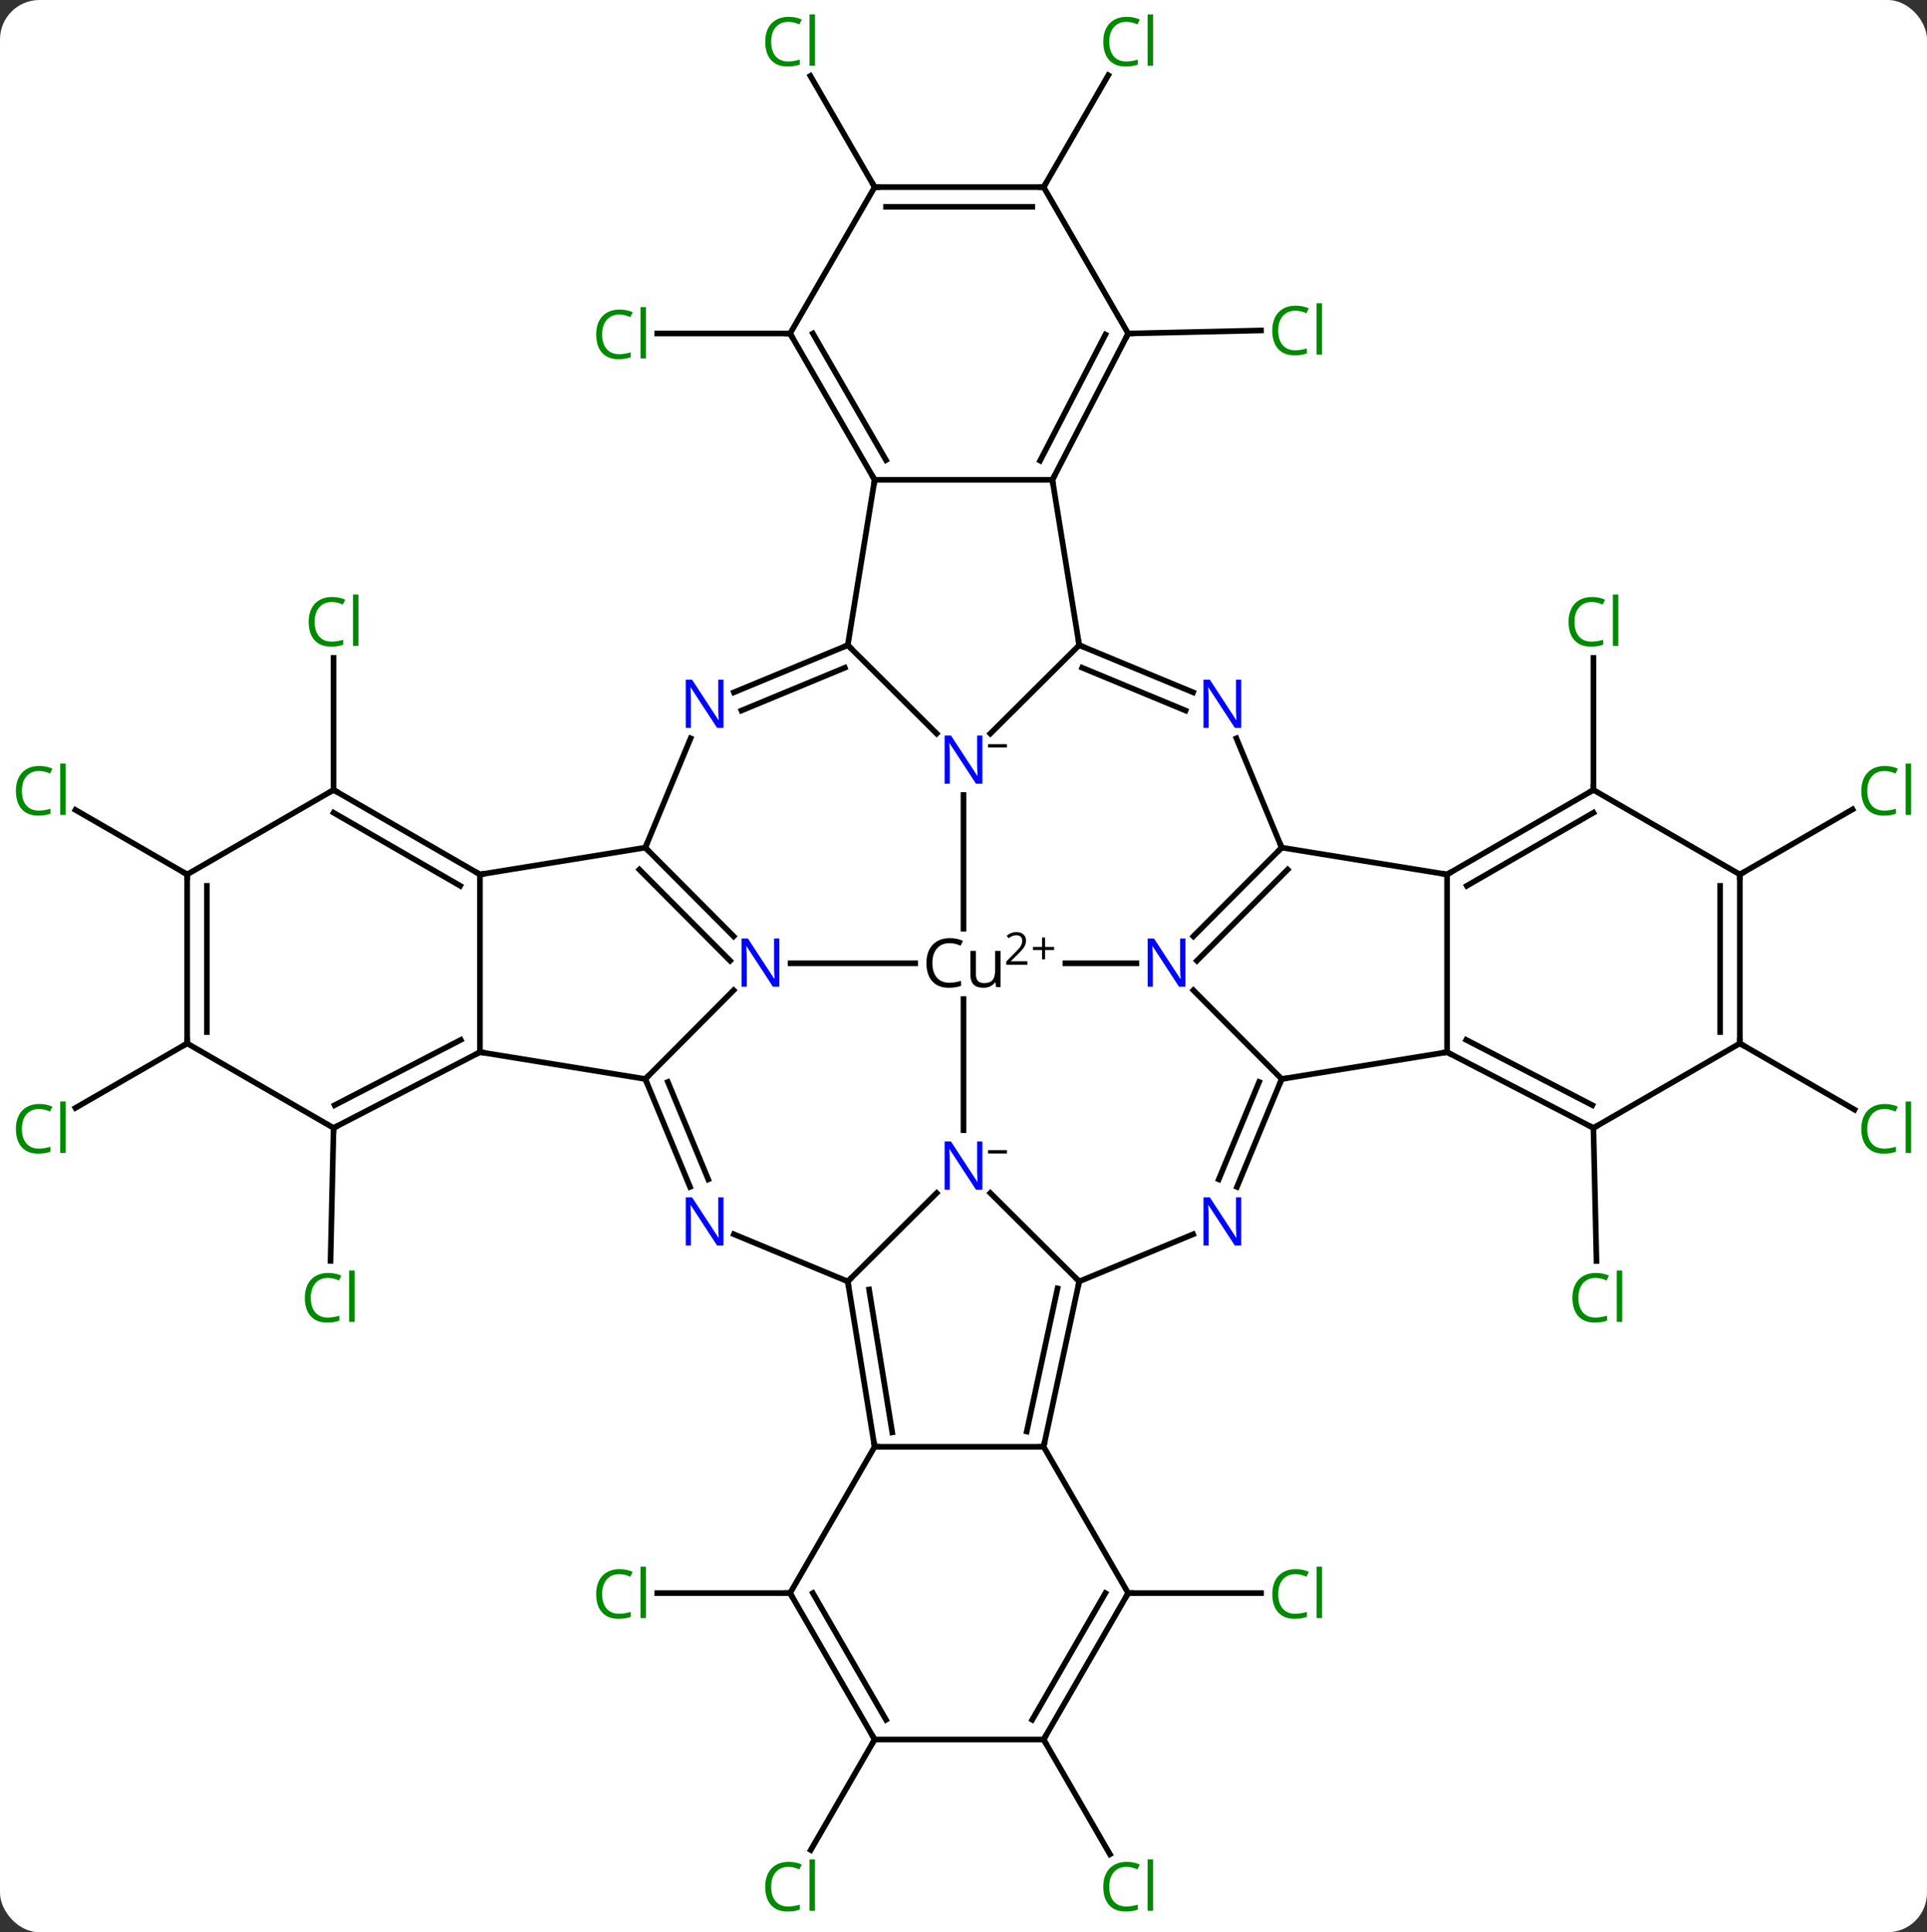 <svg width="342" viewBox="0 0 342 343" style="fill-opacity:1; color-rendering:auto; color-interpolation:auto; text-rendering:auto; stroke:black; stroke-linecap:square; stroke-miterlimit:10; shape-rendering:auto; stroke-opacity:1; fill:black; stroke-dasharray:none; font-weight:normal; stroke-width:1; font-family:'Open Sans'; font-style:normal; stroke-linejoin:miter; font-size:12; stroke-dashoffset:0; image-rendering:auto;" height="343" class="cas-substance-image" xmlns:xlink="http://www.w3.org/1999/xlink" xmlns="http://www.w3.org/2000/svg"><rect x="0" y="0" width="342" height="343" fill="#333333" stroke="none"/><svg class="cas-substance-single-component"><rect y="0" x="0" width="342" stroke="none" ry="7" rx="7" height="343" fill="white" class="cas-substance-group"/><svg y="0" x="0" width="342" viewBox="0 0 342 343" style="fill:black;" height="343" class="cas-substance-single-component-image"><svg><g><g transform="translate(171,171)" style="text-rendering:geometricPrecision; color-rendering:optimizeQuality; color-interpolation:linearRGB; stroke-linecap:butt; image-rendering:optimizeQuality;"><line y2="-111.801" y1="-111.801" x2="-30.774" x1="-54.356" style="fill:none;"/><line y2="-111.801" y1="-112.341" x2="29.226" x1="52.8" style="fill:none;"/><line y2="111.801" y1="111.801" x2="-30.777" x1="-54.359" style="fill:none;"/><line y2="111.801" y1="111.801" x2="29.223" x1="52.805" style="fill:none;"/><line y2="29.226" y1="52.84" x2="111.801" x1="112.342" style="fill:none;"/><line y2="-30.774" y1="-54.212" x2="111.801" x1="111.801" style="fill:none;"/><line y2="29.223" y1="52.823" x2="-111.801" x1="-112.341" style="fill:none;"/><line y2="-30.777" y1="-54.215" x2="-111.801" x1="-111.801" style="fill:none;"/><line y2="-137.781" y1="-157.528" x2="-15.774" x1="-27.175" style="fill:none;"/><line y2="-137.781" y1="-157.656" x2="14.226" x1="25.701" style="fill:none;"/><line y2="137.781" y1="157.41" x2="-15.777" x1="-27.11" style="fill:none;"/><line y2="137.781" y1="158.165" x2="14.223" x1="25.992" style="fill:none;"/><line y2="14.226" y1="25.979" x2="137.781" x1="158.137" style="fill:none;"/><line y2="-15.774" y1="-27.325" x2="137.781" x1="157.788" style="fill:none;"/><line y2="14.223" y1="25.672" x2="-137.781" x1="-157.611" style="fill:none;"/><line y2="-15.777" y1="-27.226" x2="-137.781" x1="-157.611" style="fill:none;"/><line y2="-29.877" y1="-6.141" x2="0" x1="0" style="fill:none;"/><line y2="29.627" y1="6.344" x2="0" x1="0" style="fill:none;"/><line y2="0" y1="0" x2="30.681" x1="18.082" style="fill:none;"/><line y2="0" y1="0" x2="-30.681" x1="-8.582" style="fill:none;"/><line y2="-56.475" y1="-40.78" x2="-20.538" x1="-4.769" style="fill:none;"/><line y2="-56.475" y1="-40.78" x2="20.538" x1="4.769" style="fill:none;"/><line y2="56.475" y1="40.78" x2="-20.538" x1="-4.769" style="fill:none;"/><line y2="56.475" y1="40.78" x2="20.538" x1="4.769" style="fill:none;"/><line y2="20.538" y1="4.785" x2="56.475" x1="40.795" style="fill:none;"/><line y2="-20.538" y1="-4.785" x2="56.475" x1="40.795" style="fill:none;"/><line y2="-16.637" y1="-0.453" x2="57.53" x1="41.422" style="fill:none;"/><line y2="20.538" y1="4.785" x2="-56.475" x1="-40.795" style="fill:none;"/><line y2="-20.538" y1="-4.785" x2="-56.475" x1="-40.795" style="fill:none;"/><line y2="-16.637" y1="-0.453" x2="-57.53" x1="-41.422" style="fill:none;"/><line y2="-85.818" y1="-56.475" x2="-15.774" x1="-20.538" style="fill:none;"/><line y2="-48.1" y1="-56.475" x2="-40.746" x1="-20.538" style="fill:none;"/><line y2="-44.867" y1="-52.468" x2="-39.406" x1="-21.065" style="fill:none;"/><line y2="-85.818" y1="-56.475" x2="15.777" x1="20.538" style="fill:none;"/><line y2="-48.1" y1="-56.475" x2="40.746" x1="20.538" style="fill:none;"/><line y2="-44.867" y1="-52.468" x2="39.406" x1="21.065" style="fill:none;"/><line y2="85.818" y1="56.475" x2="-15.777" x1="-20.538" style="fill:none;"/><line y2="83.263" y1="57.909" x2="-12.646" x1="-16.759" style="fill:none;"/><line y2="48.1" y1="56.475" x2="-40.746" x1="-20.538" style="fill:none;"/><line y2="85.818" y1="56.475" x2="14.223" x1="20.538" style="fill:none;"/><line y2="83.106" y1="57.714" x2="11.226" x1="16.691" style="fill:none;"/><line y2="48.1" y1="56.475" x2="40.746" x1="20.538" style="fill:none;"/><line y2="39.691" y1="20.538" x2="48.537" x1="56.475" style="fill:none;"/><line y2="38.351" y1="21.065" x2="45.304" x1="52.468" style="fill:none;"/><line y2="15.777" y1="20.538" x2="85.818" x1="56.475" style="fill:none;"/><line y2="-39.941" y1="-20.538" x2="48.433" x1="56.475" style="fill:none;"/><line y2="-15.774" y1="-20.538" x2="85.818" x1="56.475" style="fill:none;"/><line y2="39.691" y1="20.538" x2="-48.537" x1="-56.475" style="fill:none;"/><line y2="38.351" y1="21.065" x2="-45.304" x1="-52.468" style="fill:none;"/><line y2="15.774" y1="20.538" x2="-85.818" x1="-56.475" style="fill:none;"/><line y2="-39.941" y1="-20.538" x2="-48.433" x1="-56.475" style="fill:none;"/><line y2="-15.777" y1="-20.538" x2="-85.818" x1="-56.475" style="fill:none;"/><line y2="-85.818" y1="-85.818" x2="15.777" x1="-15.774" style="fill:none;"/><line y2="-111.801" y1="-85.818" x2="-30.774" x1="-15.774" style="fill:none;"/><line y2="-111.801" y1="-89.318" x2="-26.733" x1="-13.753" style="fill:none;"/><line y2="-111.801" y1="-85.818" x2="29.226" x1="15.777" style="fill:none;"/><line y2="-111.615" y1="-89.222" x2="25.189" x1="13.598" style="fill:none;"/><line y2="85.818" y1="85.818" x2="14.223" x1="-15.777" style="fill:none;"/><line y2="111.801" y1="85.818" x2="-30.777" x1="-15.777" style="fill:none;"/><line y2="111.801" y1="85.818" x2="29.223" x1="14.223" style="fill:none;"/><line y2="-15.774" y1="15.777" x2="85.818" x1="85.818" style="fill:none;"/><line y2="29.226" y1="15.777" x2="111.801" x1="85.818" style="fill:none;"/><line y2="25.189" y1="13.598" x2="111.615" x1="89.222" style="fill:none;"/><line y2="-30.774" y1="-15.774" x2="111.801" x1="85.818" style="fill:none;"/><line y2="-26.733" y1="-13.753" x2="111.801" x1="89.318" style="fill:none;"/><line y2="-15.777" y1="15.774" x2="-85.818" x1="-85.818" style="fill:none;"/><line y2="29.223" y1="15.774" x2="-111.801" x1="-85.818" style="fill:none;"/><line y2="25.186" y1="13.595" x2="-111.615" x1="-89.222" style="fill:none;"/><line y2="-30.777" y1="-15.777" x2="-111.801" x1="-85.818" style="fill:none;"/><line y2="-26.735" y1="-13.756" x2="-111.801" x1="-89.318" style="fill:none;"/><line y2="-137.781" y1="-111.801" x2="-15.774" x1="-30.774" style="fill:none;"/><line y2="-137.781" y1="-111.801" x2="14.226" x1="29.226" style="fill:none;"/><line y2="137.781" y1="111.801" x2="-15.777" x1="-30.777" style="fill:none;"/><line y2="134.281" y1="111.801" x2="-13.756" x1="-26.735" style="fill:none;"/><line y2="137.781" y1="111.801" x2="14.223" x1="29.223" style="fill:none;"/><line y2="134.281" y1="111.801" x2="12.202" x1="25.181" style="fill:none;"/><line y2="14.226" y1="29.226" x2="137.781" x1="111.801" style="fill:none;"/><line y2="-15.774" y1="-30.774" x2="137.781" x1="111.801" style="fill:none;"/><line y2="14.223" y1="29.223" x2="-137.781" x1="-111.801" style="fill:none;"/><line y2="-15.777" y1="-30.777" x2="-137.781" x1="-111.801" style="fill:none;"/><line y2="-137.781" y1="-137.781" x2="14.226" x1="-15.774" style="fill:none;"/><line y2="-134.281" y1="-134.281" x2="12.205" x1="-13.753" style="fill:none;"/><line y2="137.781" y1="137.781" x2="14.223" x1="-15.777" style="fill:none;"/><line y2="-15.774" y1="14.226" x2="137.781" x1="137.781" style="fill:none;"/><line y2="-13.753" y1="12.205" x2="134.281" x1="134.281" style="fill:none;"/><line y2="-15.777" y1="14.223" x2="-137.781" x1="-137.781" style="fill:none;"/><line y2="-13.756" y1="12.202" x2="-134.281" x1="-134.281" style="fill:none;"/></g><g transform="translate(171,171)" style="fill:rgb(0,138,0); text-rendering:geometricPrecision; color-rendering:optimizeQuality; image-rendering:optimizeQuality; font-family:'Open Sans'; stroke:rgb(0,138,0); color-interpolation:linearRGB;"><path style="stroke:none;" d="M-61.083 -115.16 Q-62.489 -115.16 -63.309 -114.223 Q-64.129 -113.285 -64.129 -111.645 Q-64.129 -109.973 -63.34 -109.051 Q-62.551 -108.129 -61.098 -108.129 Q-60.192 -108.129 -59.051 -108.457 L-59.051 -107.582 Q-59.942 -107.239 -61.239 -107.239 Q-63.13 -107.239 -64.161 -108.395 Q-65.192 -109.551 -65.192 -111.66 Q-65.192 -112.989 -64.7 -113.981 Q-64.208 -114.973 -63.27 -115.512 Q-62.333 -116.051 -61.067 -116.051 Q-59.723 -116.051 -58.708 -115.567 L-59.13 -114.707 Q-60.114 -115.16 -61.083 -115.16 ZM-56.356 -107.364 L-57.325 -107.364 L-57.325 -116.489 L-56.356 -116.489 L-56.356 -107.364 Z"/><path style="stroke:none;" d="M58.908 -115.847 Q57.502 -115.847 56.682 -114.91 Q55.861 -113.972 55.861 -112.332 Q55.861 -110.66 56.651 -109.738 Q57.44 -108.816 58.893 -108.816 Q59.799 -108.816 60.94 -109.144 L60.94 -108.269 Q60.049 -107.925 58.752 -107.925 Q56.861 -107.925 55.83 -109.082 Q54.799 -110.238 54.799 -112.347 Q54.799 -113.675 55.291 -114.668 Q55.783 -115.66 56.721 -116.199 Q57.658 -116.738 58.924 -116.738 Q60.268 -116.738 61.283 -116.254 L60.861 -115.394 Q59.877 -115.847 58.908 -115.847 ZM63.635 -108.05 L62.666 -108.05 L62.666 -117.175 L63.635 -117.175 L63.635 -108.05 Z"/><path style="stroke:none;" d="M-61.086 108.442 Q-62.492 108.442 -63.312 109.379 Q-64.132 110.317 -64.132 111.957 Q-64.132 113.629 -63.343 114.551 Q-62.554 115.473 -61.101 115.473 Q-60.195 115.473 -59.054 115.145 L-59.054 116.02 Q-59.945 116.364 -61.242 116.364 Q-63.133 116.364 -64.164 115.207 Q-65.195 114.051 -65.195 111.942 Q-65.195 110.614 -64.703 109.621 Q-64.211 108.629 -63.273 108.09 Q-62.336 107.551 -61.07 107.551 Q-59.726 107.551 -58.711 108.035 L-59.133 108.895 Q-60.117 108.442 -61.086 108.442 ZM-56.359 116.239 L-57.328 116.239 L-57.328 107.114 L-56.359 107.114 L-56.359 116.239 Z"/><path style="stroke:none;" d="M58.914 108.442 Q57.508 108.442 56.688 109.379 Q55.867 110.317 55.867 111.957 Q55.867 113.629 56.657 114.551 Q57.446 115.473 58.899 115.473 Q59.805 115.473 60.946 115.145 L60.946 116.02 Q60.055 116.364 58.758 116.364 Q56.867 116.364 55.836 115.207 Q54.805 114.051 54.805 111.942 Q54.805 110.614 55.297 109.621 Q55.789 108.629 56.727 108.09 Q57.664 107.551 58.93 107.551 Q60.274 107.551 61.289 108.035 L60.867 108.895 Q59.883 108.442 58.914 108.442 ZM63.641 116.239 L62.672 116.239 L62.672 107.114 L63.641 107.114 L63.641 116.239 Z"/><path style="stroke:none;" d="M112.179 55.858 Q110.773 55.858 109.953 56.795 Q109.132 57.733 109.132 59.373 Q109.132 61.045 109.922 61.967 Q110.711 62.889 112.164 62.889 Q113.07 62.889 114.211 62.561 L114.211 63.436 Q113.32 63.779 112.023 63.779 Q110.132 63.779 109.101 62.623 Q108.07 61.467 108.07 59.358 Q108.07 58.029 108.562 57.037 Q109.054 56.045 109.992 55.506 Q110.929 54.967 112.195 54.967 Q113.539 54.967 114.554 55.451 L114.132 56.311 Q113.148 55.858 112.179 55.858 ZM116.906 63.654 L115.937 63.654 L115.937 54.529 L116.906 54.529 L116.906 63.654 Z"/><path style="stroke:none;" d="M111.492 -64.133 Q110.086 -64.133 109.266 -63.196 Q108.445 -62.258 108.445 -60.618 Q108.445 -58.946 109.235 -58.024 Q110.024 -57.102 111.477 -57.102 Q112.383 -57.102 113.524 -57.43 L113.524 -56.555 Q112.633 -56.212 111.336 -56.212 Q109.445 -56.212 108.414 -57.368 Q107.383 -58.524 107.383 -60.633 Q107.383 -61.962 107.875 -62.954 Q108.367 -63.946 109.305 -64.485 Q110.242 -65.024 111.508 -65.024 Q112.852 -65.024 113.867 -64.54 L113.445 -63.68 Q112.461 -64.133 111.492 -64.133 ZM116.219 -56.337 L115.25 -56.337 L115.25 -65.462 L116.219 -65.462 L116.219 -56.337 Z"/><path style="stroke:none;" d="M-112.797 55.858 Q-114.203 55.858 -115.023 56.795 Q-115.844 57.733 -115.844 59.373 Q-115.844 61.045 -115.054 61.967 Q-114.265 62.889 -112.812 62.889 Q-111.906 62.889 -110.765 62.561 L-110.765 63.436 Q-111.656 63.779 -112.953 63.779 Q-114.844 63.779 -115.875 62.623 Q-116.906 61.467 -116.906 59.358 Q-116.906 58.029 -116.414 57.037 Q-115.922 56.045 -114.984 55.506 Q-114.047 54.967 -112.781 54.967 Q-111.437 54.967 -110.422 55.451 L-110.844 56.311 Q-111.828 55.858 -112.797 55.858 ZM-108.07 63.654 L-109.039 63.654 L-109.039 54.529 L-108.07 54.529 L-108.07 63.654 Z"/><path style="stroke:none;" d="M-112.11 -64.136 Q-113.516 -64.136 -114.336 -63.199 Q-115.156 -62.261 -115.156 -60.621 Q-115.156 -58.949 -114.367 -58.027 Q-113.578 -57.105 -112.125 -57.105 Q-111.219 -57.105 -110.078 -57.433 L-110.078 -56.558 Q-110.969 -56.215 -112.266 -56.215 Q-114.156 -56.215 -115.188 -57.371 Q-116.219 -58.527 -116.219 -60.636 Q-116.219 -61.965 -115.727 -62.957 Q-115.235 -63.949 -114.297 -64.488 Q-113.36 -65.027 -112.094 -65.027 Q-110.75 -65.027 -109.735 -64.543 L-110.156 -63.683 Q-111.141 -64.136 -112.11 -64.136 ZM-107.383 -56.34 L-108.352 -56.34 L-108.352 -65.465 L-107.383 -65.465 L-107.383 -56.34 Z"/><path style="stroke:none;" d="M-31.083 -167.12 Q-32.489 -167.12 -33.309 -166.183 Q-34.13 -165.245 -34.13 -163.605 Q-34.13 -161.933 -33.34 -161.011 Q-32.551 -160.089 -31.098 -160.089 Q-30.192 -160.089 -29.051 -160.417 L-29.051 -159.542 Q-29.942 -159.198 -31.239 -159.198 Q-33.13 -159.198 -34.161 -160.355 Q-35.192 -161.511 -35.192 -163.62 Q-35.192 -164.948 -34.7 -165.941 Q-34.208 -166.933 -33.27 -167.472 Q-32.333 -168.011 -31.067 -168.011 Q-29.723 -168.011 -28.708 -167.527 L-29.13 -166.667 Q-30.114 -167.12 -31.083 -167.12 ZM-26.356 -159.323 L-27.325 -159.323 L-27.325 -168.448 L-26.356 -168.448 L-26.356 -159.323 Z"/><path style="stroke:none;" d="M28.917 -167.12 Q27.511 -167.12 26.691 -166.183 Q25.87 -165.245 25.87 -163.605 Q25.87 -161.933 26.66 -161.011 Q27.449 -160.089 28.902 -160.089 Q29.808 -160.089 30.949 -160.417 L30.949 -159.542 Q30.058 -159.198 28.761 -159.198 Q26.87 -159.198 25.839 -160.355 Q24.808 -161.511 24.808 -163.62 Q24.808 -164.948 25.3 -165.941 Q25.792 -166.933 26.73 -167.472 Q27.667 -168.011 28.933 -168.011 Q30.277 -168.011 31.292 -167.527 L30.87 -166.667 Q29.886 -167.12 28.917 -167.12 ZM33.644 -159.323 L32.675 -159.323 L32.675 -168.448 L33.644 -168.448 L33.644 -159.323 Z"/><path style="stroke:none;" d="M-31.086 160.402 Q-32.492 160.402 -33.312 161.339 Q-34.133 162.277 -34.133 163.917 Q-34.133 165.589 -33.343 166.511 Q-32.554 167.433 -31.101 167.433 Q-30.195 167.433 -29.054 167.105 L-29.054 167.98 Q-29.945 168.323 -31.242 168.323 Q-33.133 168.323 -34.164 167.167 Q-35.195 166.011 -35.195 163.902 Q-35.195 162.573 -34.703 161.581 Q-34.211 160.589 -33.273 160.05 Q-32.336 159.511 -31.07 159.511 Q-29.726 159.511 -28.711 159.995 L-29.133 160.855 Q-30.117 160.402 -31.086 160.402 ZM-26.359 168.198 L-27.328 168.198 L-27.328 159.073 L-26.359 159.073 L-26.359 168.198 Z"/><path style="stroke:none;" d="M28.914 160.402 Q27.508 160.402 26.688 161.339 Q25.867 162.277 25.867 163.917 Q25.867 165.589 26.657 166.511 Q27.446 167.433 28.899 167.433 Q29.805 167.433 30.946 167.105 L30.946 167.98 Q30.055 168.323 28.758 168.323 Q26.867 168.323 25.836 167.167 Q24.805 166.011 24.805 163.902 Q24.805 162.573 25.297 161.581 Q25.789 160.589 26.727 160.05 Q27.664 159.511 28.93 159.511 Q30.274 159.511 31.289 159.995 L30.867 160.855 Q29.883 160.402 28.914 160.402 ZM33.641 168.198 L32.672 168.198 L32.672 159.073 L33.641 159.073 L33.641 168.198 Z"/><path style="stroke:none;" d="M163.452 25.867 Q162.046 25.867 161.226 26.804 Q160.405 27.742 160.405 29.382 Q160.405 31.054 161.195 31.976 Q161.984 32.898 163.437 32.898 Q164.343 32.898 165.484 32.57 L165.484 33.445 Q164.593 33.788 163.296 33.788 Q161.405 33.788 160.374 32.632 Q159.343 31.476 159.343 29.367 Q159.343 28.038 159.835 27.046 Q160.327 26.054 161.265 25.515 Q162.202 24.976 163.468 24.976 Q164.812 24.976 165.827 25.46 L165.405 26.32 Q164.421 25.867 163.452 25.867 ZM168.179 33.663 L167.21 33.663 L167.21 24.538 L168.179 24.538 L168.179 33.663 Z"/><path style="stroke:none;" d="M163.452 -34.133 Q162.046 -34.133 161.226 -33.196 Q160.405 -32.258 160.405 -30.618 Q160.405 -28.946 161.195 -28.024 Q161.984 -27.102 163.437 -27.102 Q164.343 -27.102 165.484 -27.43 L165.484 -26.555 Q164.593 -26.212 163.296 -26.212 Q161.405 -26.212 160.374 -27.368 Q159.343 -28.524 159.343 -30.633 Q159.343 -31.962 159.835 -32.954 Q160.327 -33.946 161.265 -34.485 Q162.202 -35.024 163.468 -35.024 Q164.812 -35.024 165.827 -34.54 L165.405 -33.68 Q164.421 -34.133 163.452 -34.133 ZM168.179 -26.337 L167.21 -26.337 L167.21 -35.462 L168.179 -35.462 L168.179 -26.337 Z"/><path style="stroke:none;" d="M-164.07 25.864 Q-165.476 25.864 -166.296 26.801 Q-167.117 27.739 -167.117 29.379 Q-167.117 31.051 -166.327 31.973 Q-165.538 32.895 -164.085 32.895 Q-163.179 32.895 -162.038 32.567 L-162.038 33.442 Q-162.929 33.785 -164.226 33.785 Q-166.117 33.785 -167.148 32.629 Q-168.179 31.473 -168.179 29.364 Q-168.179 28.035 -167.687 27.043 Q-167.195 26.051 -166.257 25.512 Q-165.32 24.973 -164.054 24.973 Q-162.71 24.973 -161.695 25.457 L-162.117 26.317 Q-163.101 25.864 -164.07 25.864 ZM-159.343 33.66 L-160.312 33.66 L-160.312 24.535 L-159.343 24.535 L-159.343 33.66 Z"/><path style="stroke:none;" d="M-164.07 -34.136 Q-165.476 -34.136 -166.296 -33.199 Q-167.117 -32.261 -167.117 -30.621 Q-167.117 -28.949 -166.327 -28.027 Q-165.538 -27.105 -164.085 -27.105 Q-163.179 -27.105 -162.038 -27.433 L-162.038 -26.558 Q-162.929 -26.215 -164.226 -26.215 Q-166.117 -26.215 -167.148 -27.371 Q-168.179 -28.527 -168.179 -30.636 Q-168.179 -31.965 -167.687 -32.957 Q-167.195 -33.949 -166.257 -34.488 Q-165.32 -35.027 -164.054 -35.027 Q-162.71 -35.027 -161.695 -34.543 L-162.117 -33.683 Q-163.101 -34.136 -164.07 -34.136 ZM-159.343 -26.34 L-160.312 -26.34 L-160.312 -35.465 L-159.343 -35.465 L-159.343 -26.34 Z"/><path style="fill:black; stroke:none;" d="M-2.473 -3.578 Q-3.879 -3.578 -4.699 -2.641 Q-5.519 -1.703 -5.519 -0.062 Q-5.519 1.609 -4.731 2.531 Q-3.941 3.453 -2.488 3.453 Q-1.582 3.453 -0.441 3.125 L-0.441 4 Q-1.332 4.344 -2.629 4.344 Q-4.519 4.344 -5.551 3.188 Q-6.582 2.031 -6.582 -0.078 Q-6.582 -1.406 -6.09 -2.398 Q-5.598 -3.391 -4.66 -3.93 Q-3.723 -4.469 -2.457 -4.469 Q-1.113 -4.469 -0.098 -3.984 L-0.519 -3.125 Q-1.504 -3.578 -2.473 -3.578 ZM2.207 -2.203 L2.207 1.969 Q2.207 2.75 2.559 3.133 Q2.91 3.516 3.676 3.516 Q4.691 3.516 5.152 2.969 Q5.613 2.422 5.613 1.172 L5.613 -2.203 L6.582 -2.203 L6.582 4.219 L5.785 4.219 L5.644 3.359 L5.598 3.359 Q5.301 3.828 4.769 4.086 Q4.238 4.344 3.551 4.344 Q2.379 4.344 1.801 3.781 Q1.223 3.219 1.223 2 L1.223 -2.203 L2.207 -2.203 Z"/><path style="fill:black; stroke:none;" d="M11.332 0.255 L7.582 0.255 L7.582 -0.308 L9.082 -1.823 Q9.77 -2.511 9.988 -2.808 Q10.207 -3.105 10.316 -3.386 Q10.426 -3.667 10.426 -3.995 Q10.426 -4.448 10.152 -4.714 Q9.879 -4.98 9.379 -4.98 Q9.035 -4.98 8.715 -4.862 Q8.395 -4.745 8.004 -4.448 L7.66 -4.886 Q8.441 -5.542 9.379 -5.542 Q10.176 -5.542 10.637 -5.128 Q11.098 -4.714 11.098 -4.027 Q11.098 -3.48 10.793 -2.948 Q10.488 -2.417 9.645 -1.605 L8.395 -0.386 L8.395 -0.355 L11.332 -0.355 L11.332 0.255 Z"/><path style="fill:black; stroke:none;" d="M14.473 -2.909 L16.082 -2.909 L16.082 -2.362 L14.473 -2.362 L14.473 -0.706 L13.941 -0.706 L13.941 -2.362 L12.332 -2.362 L12.332 -2.909 L13.941 -2.909 L13.941 -4.581 L14.473 -4.581 L14.473 -2.909 Z"/><path style="fill:rgb(0,5,255); stroke:none;" d="M3.352 -31.877 L2.211 -31.877 L-2.477 -39.064 L-2.523 -39.064 Q-2.43 -37.799 -2.43 -36.752 L-2.43 -31.877 L-3.352 -31.877 L-3.352 -40.439 L-2.227 -40.439 L2.445 -33.283 L2.492 -33.283 Q2.492 -33.439 2.445 -34.299 Q2.398 -35.158 2.414 -35.533 L2.414 -40.439 L3.352 -40.439 L3.352 -31.877 Z"/><path style="fill:black; stroke:none;" d="M4.352 -38.305 L4.352 -38.899 L7.711 -38.899 L7.711 -38.305 L4.352 -38.305 Z"/><path style="fill:rgb(0,5,255); stroke:none;" d="M3.352 40.189 L2.211 40.189 L-2.477 33.002 L-2.523 33.002 Q-2.43 34.267 -2.43 35.314 L-2.43 40.189 L-3.352 40.189 L-3.352 31.627 L-2.227 31.627 L2.445 38.783 L2.492 38.783 Q2.492 38.627 2.445 37.767 Q2.398 36.908 2.414 36.533 L2.414 31.627 L3.352 31.627 L3.352 40.189 Z"/><path style="fill:black; stroke:none;" d="M4.352 33.761 L4.352 33.167 L7.711 33.167 L7.711 33.761 L4.352 33.761 Z"/><path style="fill:rgb(0,5,255); stroke:none;" d="M39.385 4.156 L38.244 4.156 L33.556 -3.031 L33.51 -3.031 Q33.603 -1.766 33.603 -0.719 L33.603 4.156 L32.681 4.156 L32.681 -4.406 L33.806 -4.406 L38.478 2.75 L38.525 2.75 Q38.525 2.594 38.478 1.734 Q38.431 0.875 38.447 0.5 L38.447 -4.406 L39.385 -4.406 L39.385 4.156 Z"/><path style="fill:rgb(0,5,255); stroke:none;" d="M-32.681 4.156 L-33.822 4.156 L-38.51 -3.031 L-38.556 -3.031 Q-38.463 -1.766 -38.463 -0.719 L-38.463 4.156 L-39.385 4.156 L-39.385 -4.406 L-38.26 -4.406 L-33.588 2.75 L-33.541 2.75 Q-33.541 2.594 -33.588 1.734 Q-33.635 0.875 -33.619 0.5 L-33.619 -4.406 L-32.681 -4.406 L-32.681 4.156 Z"/></g><g transform="translate(171,171)" style="stroke-linecap:butt; text-rendering:geometricPrecision; color-rendering:optimizeQuality; image-rendering:optimizeQuality; font-family:'Open Sans'; color-interpolation:linearRGB; stroke-miterlimit:5;"><path style="fill:none;" d="M-21 -56.284 L-20.538 -56.475 L-20.184 -56.122"/><path style="fill:none;" d="M21 -56.284 L20.538 -56.475 L20.458 -56.968"/><path style="fill:none;" d="M-20.458 56.968 L-20.538 56.475 L-20.184 56.122"/><path style="fill:none;" d="M20.433 56.964 L20.538 56.475 L20.184 56.122"/><path style="fill:none;" d="M56.284 21 L56.475 20.538 L56.968 20.458"/><path style="fill:none;" d="M56.122 -20.184 L56.475 -20.538 L56.284 -21"/><path style="fill:none;" d="M-56.284 21 L-56.475 20.538 L-56.122 20.184"/><path style="fill:none;" d="M-56.122 -20.184 L-56.475 -20.538 L-56.284 -21"/><path style="fill:none;" d="M-16.024 -86.251 L-15.774 -85.818 L-15.854 -85.325"/><path style="fill:rgb(0,5,255); stroke:none;" d="M-42.593 -41.789 L-43.734 -41.789 L-48.422 -48.976 L-48.468 -48.976 Q-48.375 -47.711 -48.375 -46.664 L-48.375 -41.789 L-49.297 -41.789 L-49.297 -50.351 L-48.172 -50.351 L-43.5 -43.195 L-43.453 -43.195 Q-43.453 -43.351 -43.5 -44.211 Q-43.547 -45.07 -43.531 -45.445 L-43.531 -50.351 L-42.593 -50.351 L-42.593 -41.789 Z"/><path style="fill:none;" d="M16.007 -86.262 L15.777 -85.818 L15.857 -85.325"/><path style="fill:rgb(0,5,255); stroke:none;" d="M49.297 -41.789 L48.156 -41.789 L43.468 -48.976 L43.422 -48.976 Q43.515 -47.711 43.515 -46.664 L43.515 -41.789 L42.593 -41.789 L42.593 -50.351 L43.718 -50.351 L48.39 -43.195 L48.437 -43.195 Q48.437 -43.351 48.39 -44.211 Q48.343 -45.07 48.359 -45.445 L48.359 -50.351 L49.297 -50.351 L49.297 -41.789 Z"/><path style="fill:none;" d="M-15.857 85.325 L-15.777 85.818 L-15.277 85.818"/><path style="fill:rgb(0,5,255); stroke:none;" d="M-42.593 50.101 L-43.734 50.101 L-48.422 42.914 L-48.468 42.914 Q-48.375 44.179 -48.375 45.226 L-48.375 50.101 L-49.297 50.101 L-49.297 41.539 L-48.172 41.539 L-43.5 48.695 L-43.453 48.695 Q-43.453 48.539 -43.5 47.679 Q-43.547 46.82 -43.531 46.445 L-43.531 41.539 L-42.593 41.539 L-42.593 50.101 Z"/><path style="fill:none;" d="M14.328 85.329 L14.223 85.818 L13.723 85.818"/><path style="fill:rgb(0,5,255); stroke:none;" d="M49.297 50.101 L48.156 50.101 L43.468 42.914 L43.422 42.914 Q43.515 44.179 43.515 45.226 L43.515 50.101 L42.593 50.101 L42.593 41.539 L43.718 41.539 L48.39 48.695 L48.437 48.695 Q48.437 48.539 48.39 47.679 Q48.343 46.82 48.359 46.445 L48.359 41.539 L49.297 41.539 L49.297 50.101 Z"/><path style="fill:none;" d="M86.262 16.007 L85.818 15.777 L85.325 15.857"/><path style="fill:none;" d="M86.251 -16.024 L85.818 -15.774 L85.325 -15.854"/><path style="fill:none;" d="M-86.262 16.004 L-85.818 15.774 L-85.325 15.854"/><path style="fill:none;" d="M-86.251 -16.027 L-85.818 -15.777 L-85.325 -15.857"/><path style="fill:none;" d="M-30.524 -111.368 L-30.774 -111.801 L-31.274 -111.801"/><path style="fill:none;" d="M28.996 -111.357 L29.226 -111.801 L29.726 -111.812"/><path style="fill:none;" d="M-30.527 112.234 L-30.777 111.801 L-31.277 111.801"/><path style="fill:none;" d="M28.973 112.234 L29.223 111.801 L29.723 111.801"/><path style="fill:none;" d="M111.357 28.996 L111.801 29.226 L112.234 28.976"/><path style="fill:none;" d="M111.368 -30.524 L111.801 -30.774 L111.801 -31.274"/><path style="fill:none;" d="M-111.357 28.993 L-111.801 29.223 L-111.812 29.723"/><path style="fill:none;" d="M-111.368 -30.527 L-111.801 -30.777 L-112.234 -30.527"/><path style="fill:none;" d="M-15.274 -137.781 L-15.774 -137.781 L-16.024 -138.214"/><path style="fill:none;" d="M13.726 -137.781 L14.226 -137.781 L14.476 -138.214"/><path style="fill:none;" d="M-16.027 137.348 L-15.777 137.781 L-16.027 138.214"/><path style="fill:none;" d="M14.473 137.348 L14.223 137.781 L14.473 138.214"/><path style="fill:none;" d="M137.781 13.726 L137.781 14.226 L138.214 14.476"/><path style="fill:none;" d="M137.781 -15.274 L137.781 -15.774 L138.214 -16.024"/><path style="fill:none;" d="M-137.781 13.723 L-137.781 14.223 L-138.214 14.473"/><path style="fill:none;" d="M-137.781 -15.277 L-137.781 -15.777 L-138.214 -16.027"/></g></g></svg></svg></svg></svg>